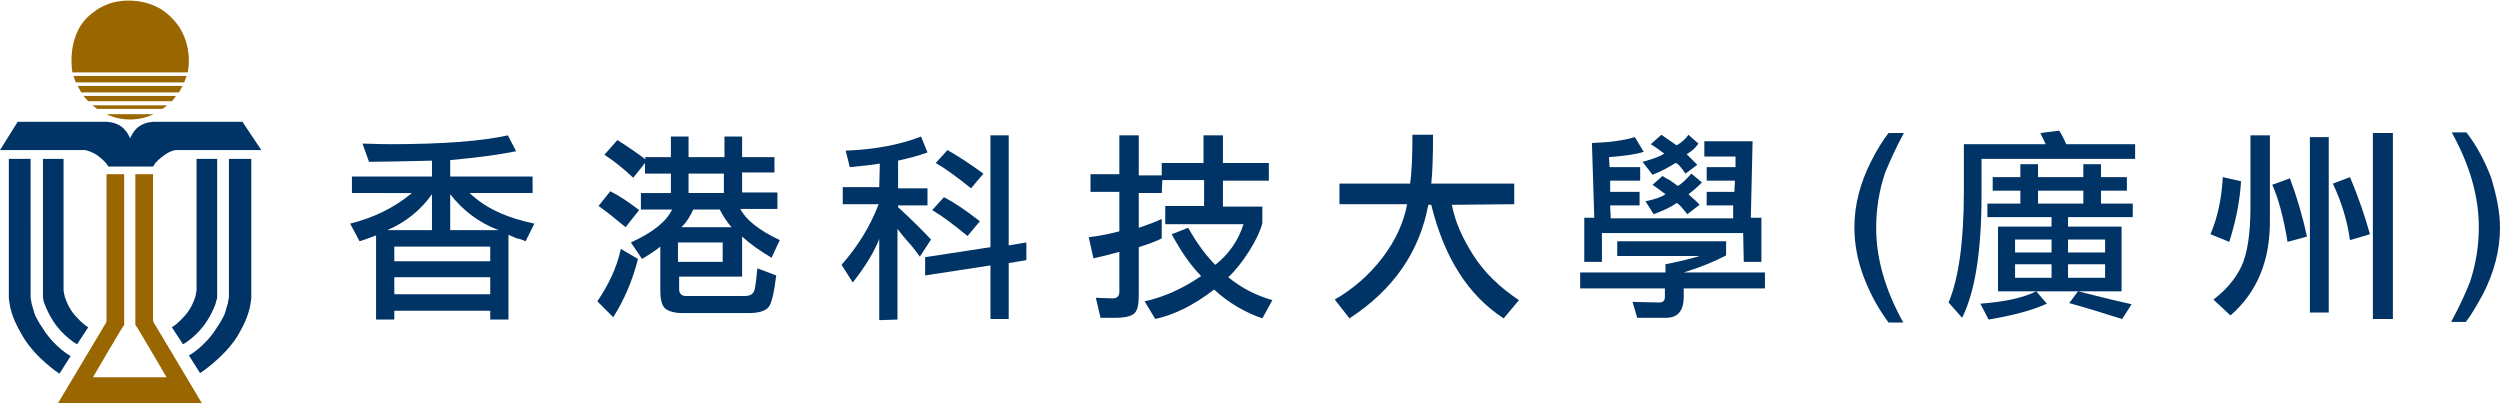 <?xml version="1.0" encoding="utf-8"?>
<!-- Generator: Adobe Illustrator 26.0.1, SVG Export Plug-In . SVG Version: 6.00 Build 0)  -->
<!DOCTYPE svg PUBLIC "-//W3C//DTD SVG 1.1//EN" "http://www.w3.org/Graphics/SVG/1.1/DTD/svg11.dtd">
<svg version="1.1" id="圖層_1" xmlns:x="http://ns.adobe.com/Extensibility/1.0/" xmlns:i="http://ns.adobe.com/AdobeIllustrator/10.0/" xmlns:graph="http://ns.adobe.com/Graphs/1.0/"
	 xmlns="http://www.w3.org/2000/svg" xmlns:xlink="http://www.w3.org/1999/xlink" x="0px" y="0px" width="424.8px" height="68.5px"
	 viewBox="0 0 424.8 68.5" style="enable-background:new 0 0 424.8 68.5;" xml:space="preserve">
<style type="text/css">
	.st0{fill:#996600;}
	.st1{fill:#003366;}
</style>
<g>
	<g>
		<g>
			<path class="st0" d="M34.3,68.5l-8-13.4c0,0-0.3-0.3-0.3-0.8V54v-0.7V29.6h-3v24.8v0.8c0.3,0.3,5.3,8.9,5.3,8.9H15.8
				c0,0,5-8.6,5.3-8.9v-0.8V29.6h-3v23.8v0.7v0.3c0,0.5-0.3,0.8-0.3,0.8l-8,13.4L34.3,68.5L34.3,68.5z"/>
		</g>
		<g>
			<path class="st0" d="M31.9,12.3c0,0,1.5-6.2-3.9-10.3c0,0-2.2-1.9-6.2-1.9C18.1,0.1,16,2,16,2c-5,3.4-3.7,10.3-3.7,10.3H31.9z"/>
			<path class="st0" d="M12.9,14h18.4c0.1-0.3,0.3-0.7,0.4-1.1H12.5C12.6,13.3,12.7,13.6,12.9,14z"/>
			<path class="st0" d="M31,14.6H13.2c0.2,0.4,0.4,0.7,0.6,1.1h16.6C30.6,15.4,30.8,15,31,14.6z"/>
			<path class="st0" d="M15,17.2h14.2c0.3-0.3,0.5-0.6,0.7-0.9H14.2C14.5,16.7,14.7,16.9,15,17.2z"/>
			<path class="st0" d="M16.5,18.5h11.1c0.3-0.2,0.6-0.4,0.8-0.6H15.7C16,18.1,16.2,18.3,16.5,18.5z"/>
			<path class="st0" d="M18.1,19.4c1.2,0.6,2.6,0.9,4,0.9s2.8-0.3,4-0.9H18.1z"/>
		</g>
		<path class="st1" d="M41.2,20.7H26.1c0,0-1.4,0-2.5,0.8c-0.9,0.6-1.5,2-1.5,2l0,0c0-0.1-0.6-1.4-1.5-2c-1.1-0.8-2.5-0.8-2.5-0.8H3
			l-3,4.8h13.8c0,0,0.4,0,0.7,0c0.4,0.1,1.1,0.3,1.9,0.8c1,0.7,1.3,1.1,1.6,1.4c0.1,0.1,0.4,0.6,0.4,0.6h3.4h0.4l0,0h1.2H26
			c0,0,0.3-0.4,0.4-0.6c0.3-0.3,0.5-0.6,1.6-1.4c0.7-0.5,1.5-0.8,1.9-0.8c0.3,0,0.7,0,0.7,0h13.8L41.2,20.7z"/>
		<g>
			<g>
				<path class="st1" d="M1.5,27v22.6c0,0,0,0.2,0,0.3c0,0.3,0,0.5,0,0.7c0.2,2.4,1,4.2,2.4,6.6c2.2,3.7,6.2,6.3,6.2,6.3l1.9-3
					c0,0-2.6-1.4-4.6-4.5c-0.4-0.6-0.8-1.2-1.1-1.8c-0.3-0.5-0.5-1-0.6-1.5c-0.1-0.3-0.2-0.7-0.3-1c-0.1-0.4-0.1-0.7-0.2-1.1
					c0-0.1,0-0.7,0-0.7v-0.1V27H1.5z"/>
				<path class="st1" d="M7.3,27v22.8c0,0,0,0.1,0,0.2c0,0.1,0,0.3,0,0.4c0,0.1,0,0.2,0,0.2c0.1,0.4,0.1,0.7,0.3,1.1
					c0.3,0.8,0.7,1.7,1.4,2.8c1.7,2.7,4.1,4,4.1,4l1.9-2.9c0,0-0.6-0.3-1.4-1.1c-0.5-0.5-1.1-1.1-1.6-1.9c-0.5-0.8-0.8-1.6-1-2.2
					c-0.1-0.5-0.2-0.9-0.2-1.1c0-0.2,0-0.3,0-0.3V27H7.3z"/>
			</g>
			<g>
				<path class="st1" d="M42.7,27v22.6c0,0,0,0.2,0,0.3c0,0.3,0,0.5,0,0.7c-0.2,2.4-1,4.2-2.4,6.6C38,60.8,34,63.4,34,63.4l-1.9-3
					c0,0,2.6-1.4,4.6-4.5c0.4-0.6,0.8-1.2,1.1-1.8c0.3-0.5,0.5-1,0.6-1.5c0.1-0.3,0.2-0.7,0.3-1c0.1-0.4,0.1-0.7,0.2-1.1
					c0-0.1,0-0.7,0-0.7v-0.1V27H42.7z"/>
				<path class="st1" d="M36.9,27v22.8c0,0,0,0.1,0,0.2c0,0.1,0,0.3,0,0.4c0,0.1,0,0.2,0,0.2c-0.1,0.4-0.2,0.7-0.3,1.1
					c-0.3,0.8-0.7,1.7-1.4,2.8c-1.7,2.7-4.1,4-4.1,4l-1.9-2.9c0,0,0.6-0.3,1.4-1.1c0.5-0.5,1.1-1.1,1.6-1.9c0.5-0.8,0.8-1.6,1-2.2
					c0.1-0.5,0.2-0.9,0.2-1.1c0-0.2,0-0.3,0-0.3V27H36.9z"/>
			</g>
		</g>
	</g>
	<g>
		<g>
			<g>
				<path class="st1" d="M86.4,39.9v14.4h-3.1v-1.5H67v1.5h-3.1V40c-0.6,0.2-1.5,0.6-2.8,1l-1.6-3c4-1,7.5-2.7,10.5-5.2H59.8V30
					h13.6v-2.7c-5,0.1-8.5,0.2-10.7,0.2l-1.1-3.1c1.3,0,2.8,0.1,4.7,0.1c8.8,0,15.5-0.5,20-1.5l1.4,2.7c-3,0.6-6.7,1.1-11.2,1.5V30
					h14v2.8H79.8c2.6,2.5,6.2,4.2,11,5.2l-1.5,3c-0.4-0.2-0.9-0.4-1.5-0.5C87.3,40.3,86.9,40.1,86.4,39.9z M65.8,39.1h7.6V33
					C71.5,35.7,68.9,37.8,65.8,39.1z M83.3,41.9H67v2.5h16.3V41.9z M67,50h16.3v-2.9H67V50z M76.5,33v6.1h8.2
					C81.3,37.8,78.6,35.7,76.5,33z"/>
				<path class="st1" d="M108.4,44c-0.9,3.6-2.3,6.9-4.2,9.9l-2.7-2.7c1.9-2.8,3.3-5.7,4-8.9L108.4,44z M106.3,38.6
					c-1.8-1.5-3.3-2.7-4.6-3.6l2-2.5c1.6,0.8,3.2,1.9,4.9,3.2L106.3,38.6z M109.6,26.7h4.4v-3.5h3v3.5h6.1v-3.5h3v3.5h5.5v2.6h-5.5
					v3.4h6v2.8h-6.3c0.9,1.8,3.1,3.6,6.7,5.3l-1.4,3c-2-1.2-3.7-2.4-5-3.6V47h-10.7v2.1c0,0.8,0.4,1.2,1.2,1.2h9.9
					c0.9,0,1.5-0.3,1.7-1c0.2-0.7,0.3-1.9,0.5-3.7l3.2,1.2c-0.4,3.1-0.8,4.9-1.4,5.5c-0.6,0.6-1.7,0.9-3.4,0.9H116
					c-1.4,0-2.4-0.3-3-0.8c-0.6-0.6-0.8-1.6-0.8-3.1v-7.4c-0.6,0.5-1.6,1.2-3.1,2.1l-1.9-2.8c3.7-1.7,6-3.5,7-5.6h-5.3v-2.8h5.1
					v-3.3h-4.4v-1.8l-2,2.5c-1.8-1.7-3.5-3-4.9-3.9l2.2-2.5c1.9,1.2,3.5,2.3,4.8,3.3L109.6,26.7L109.6,26.7z M115.2,41.2v3.3h7.6
					v-3.3H115.2z M117.8,35.6c-0.5,1.1-1.1,2.1-2,3h8.5c-0.7-0.8-1.4-1.8-2-3H117.8z M117,29.5v3.3h6v-3.3H117z"/>
				<path class="st1" d="M149.5,27.8c-1.2,0.2-2.9,0.4-5.1,0.6l-0.7-2.8c5-0.2,9.2-1,12.8-2.4l1.1,2.7c-1.6,0.6-3.3,1-5,1.4V32h5
					v2.9h-5v0.3c2.5,2.3,4.3,4.1,5.6,5.5l-1.9,2.9c-0.7-0.9-1.3-1.8-2-2.5c-0.6-0.7-1.2-1.4-1.8-2.2v15.4l-3.1,0.1V40.6
					c-0.8,2.1-2.3,4.6-4.5,7.4l-1.9-3c2.8-3.2,4.9-6.6,6.3-10.3h-6.1v-2.9h6.2L149.5,27.8L149.5,27.8z M157.2,46.8v-3.1l11.1-1.7V23
					h3.1v18.7l3-0.5v3l-3,0.5v9.5h-3.1v-9.1L157.2,46.8z M164.4,40.1c-2.3-1.9-4.3-3.4-6-4.4l2-2.2c1.7,0.9,3.7,2.2,6.1,4.1
					L164.4,40.1z M165,32c-2.5-2-4.4-3.4-6-4.3l2-2.2c1.4,0.8,3.5,2.1,6.1,4L165,32z"/>
				<path class="st1" d="M197.4,32.8h-3.9v5.9c1.8-0.6,3.1-1.1,3.9-1.5v3.3c-0.7,0.4-2,0.9-3.9,1.5v8.1c0,1.6-0.2,2.6-0.7,3.1
					s-1.5,0.8-3.2,0.8H187l-0.8-3.4l2.9,0.1c0.7,0,1.1-0.4,1.1-1.1v-6.8c-1.9,0.5-3.4,0.9-4.4,1.1l-0.8-3.6c1.9-0.2,3.7-0.6,5.2-1
					v-6.7h-4.9v-3h4.9V23h3.3v6.8h3.9v-2.1h7.1V23h3.3v4.7h7.8v3h-7.8v4.4h6.7v2.8c-0.3,1.2-1,2.8-2.2,4.7s-2.4,3.4-3.6,4.5
					c2.2,1.8,4.7,3.1,7.5,3.9l-1.7,3.1c-2.9-1-5.7-2.6-8.2-4.9c-3.5,2.7-6.8,4.3-10,5l-1.8-3c3.2-0.7,6.4-2.1,9.6-4.3
					c-1.7-1.7-3.4-4.1-5-7.1l2.8-1.1c1.5,2.7,3.1,4.8,4.6,6.3c2.3-1.8,3.9-4.1,4.8-6.9H198V35h6.6v-4.4h-7.1L197.4,32.8z"/>
				<path class="st1" d="M246.7,34.8c0.5,2.7,1.7,5.5,3.6,8.5c1.9,3,4.5,5.5,7.8,7.7l-2.6,3.1c-6-3.9-10.1-10.3-12.3-19.3h-0.5
					c-1.5,8-5.9,14.4-13.4,19.3l-2.5-3.2c3.1-1.8,5.8-4.1,8.1-7.1c2.2-2.9,3.6-5.9,4.2-9.1h-11.5v-3.5h12c0.3-2,0.4-4.8,0.4-8.3h3.5
					c0,3.8-0.1,6.6-0.3,8.3h14.1v3.5L246.7,34.8z"/>
				<path class="st1" d="M293.3,41v2.4c-1.9,1-4.3,2-7.2,2.9h13.8V49h-13.8v1.4c0,2.4-1,3.6-3,3.6h-4.9l-0.8-2.7l4.5,0.1
					c0.7,0,1-0.3,1-1V49h-14.4v-2.7H283v-1.4c1.5-0.3,3.5-0.7,5.8-1.4h-14V41H293.3z M296.2,39.6h-24v4.9h-3V37h1.7l-0.4-12.7
					c2.9-0.1,5.3-0.4,7.3-1l1.5,2.5c-1.2,0.4-3.2,0.7-5.9,0.9l0.1,1.7h5.2v2.3h-5.1v1.9h5v2.3h-5l0.1,2.2h20.8v-2.2H290v-2.3h4.7
					l0.1-1.9H290v-2.3h4.9v-1.8h-5.3V24h8.2l-0.3,13h1.8v7.5h-3L296.2,39.6L296.2,39.6z M284.7,27.7c-1.1,0.7-2.4,1.4-3.9,2
					l-1.7-2.2c1.9-0.5,3.1-1,3.7-1.4c-0.6-0.4-1.3-1-2.3-1.6l1.8-1.6c0.9,0.6,1.7,1.2,2.6,1.8c1-0.6,1.6-1.2,2-1.8l1.7,1.5
					c-0.5,0.7-1.1,1.3-2,1.8c0.4,0.4,1,1,1.8,1.8l-2,1.5C285.6,28.3,285,27.7,284.7,27.7z M284.9,34.5c-1,0.7-2.3,1.3-3.9,1.9
					l-1.4-2.2c1.5-0.3,2.7-0.7,3.4-1.2c-0.4-0.3-1.2-0.9-2.2-1.6l1.7-1.5c0.4,0.3,0.8,0.5,1.2,0.7c0.4,0.3,0.9,0.6,1.4,1
					c0.7-0.4,1.4-1.1,2.3-2.1l1.8,1.5c-0.8,0.8-1.6,1.5-2.3,2c0.6,0.6,1.3,1.1,1.9,1.8l-2.1,1.6C285.7,35.1,285.1,34.5,284.9,34.5z"
					/>
			</g>
		</g>
		<g>
			<g>
				<g>
					<path class="st1" d="M323.5,22.6c-1.5,2.8-2.5,5.1-3.2,6.8c-1,3-1.5,6.1-1.5,9.3c0,5.2,1.5,10.5,4.6,16.1h-2.5
						c-1.7-2.3-3.1-4.8-4.2-7.7s-1.6-5.7-1.6-8.5c0-3.8,1-7.6,2.9-11.3c1-2,2-3.5,2.9-4.7C320.9,22.6,323.5,22.6,323.5,22.6z"/>
					<path class="st1" d="M336.7,27v6.2c0,9.5-1.1,16.4-3.3,20.8l-2.3-2.6c1.7-4,2.6-10.3,2.6-18.8v-8.1h13.9
						c-0.1-0.2-0.4-0.9-0.9-1.9l3.2-0.4c0.4,0.6,0.8,1.4,1.2,2.3h11.7V27H336.7z M346,49.5l1.8,2.1c-2.4,1.1-5.7,2-9.9,2.7l-1.4-2.7
						C340.6,51.3,343.8,50.6,346,49.5z M353.1,49.5h-13.6v-11h9.1v-1.6h-10.9v-2.3h24.7v2.3h-11v1.6h9.1v11H353.1
						c4.3,1.1,7.3,1.8,9.1,2.2l-1.6,2.5c-1.3-0.4-2.7-0.8-4.2-1.3c-1.7-0.5-3.3-1-4.8-1.4L353.1,49.5z M348.6,42.9v-2.2h-6.2v2.2
						H348.6z M348.6,47.2v-2.3h-6.2v2.3H348.6z M357.7,42.9v-2.2h-6.3v2.2H357.7z M357.7,47.2v-2.3h-6.3v2.3H357.7z"/>
					<path class="st1" d="M380.8,30.8c-0.2,3.4-0.9,6.8-2,10.3l-3.2-1.3c1.2-2.8,1.9-6,2.1-9.7L380.8,30.8z M379,53.6l-2.9-2.7
						c2-1.5,3.6-3.3,4.7-5.5c1.1-2.3,1.6-5.7,1.6-10.4V23h3.3v14.2C385.8,44.3,383.5,49.7,379,53.6z M388.7,41.1
						c-0.7-4.3-1.6-7.5-2.6-9.7l3-1.1c1.2,3.2,2.2,6.6,2.9,9.9L388.7,41.1z M392.5,23.3h3.2v29.8h-3.2V23.3z M399.3,40.8
						c-0.4-3-1.3-6.2-2.9-9.6l2.9-1.1c1.5,3.5,2.6,6.8,3.4,9.7L399.3,40.8z M403.2,22.6h3.4v31.6h-3.4V22.6z"/>
					<path class="st1" d="M424.8,38.7c0,3.8-1,7.6-2.9,11.3c-1,1.8-1.9,3.4-2.9,4.7h-2.5c1.5-2.8,2.5-5,3.2-6.8c1-3,1.5-6.1,1.5-9.3
						c0-5.2-1.5-10.5-4.6-16.1h2.5c1.7,2.2,3.1,4.8,4.2,7.7C424.2,33.2,424.8,36,424.8,38.7z"/>
				</g>
				<path class="st1" d="M346.3,35.6v-3.2h7.7v3.2h3v-3.2h4.4v-2.3H357v-2.2h-3v2.2h-7.7v-2.2h-3v2.2h-4.7v2.3h4.7v3.2H346.3z"/>
			</g>
		</g>
	</g>
</g>
</svg>

